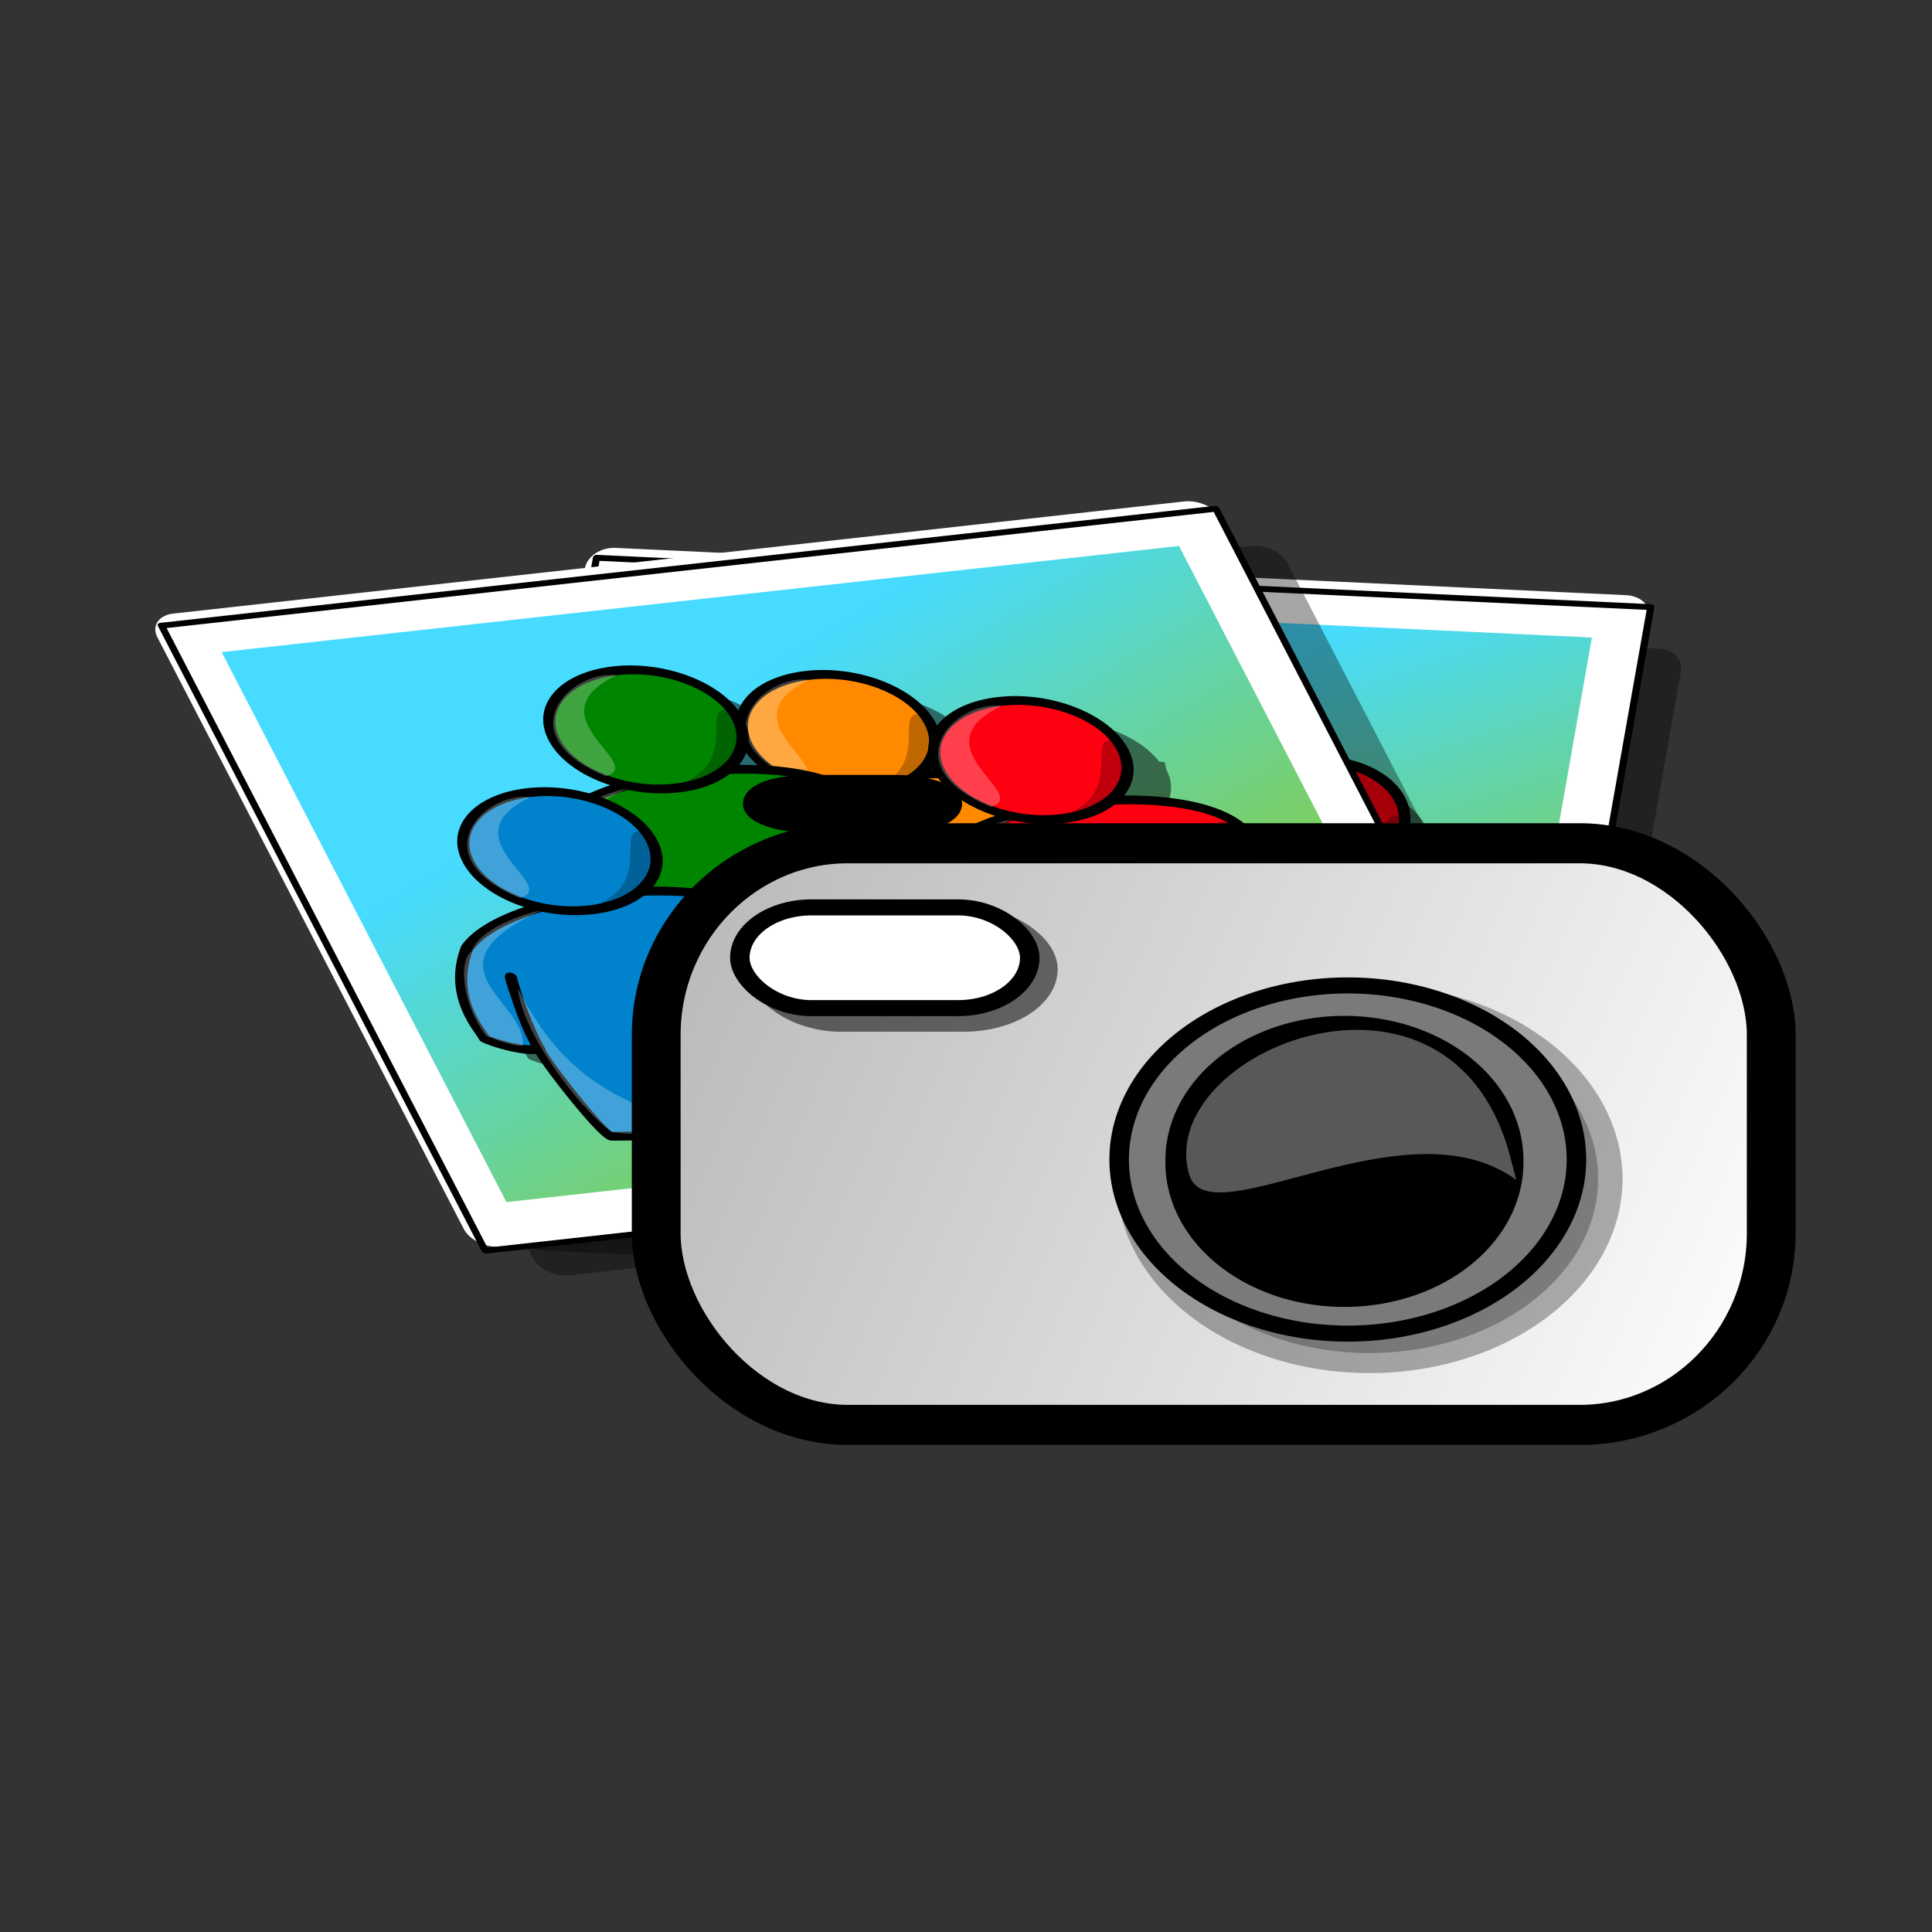 <svg:svg xmlns:dc="http://purl.org/dc/elements/1.1/" xmlns:ns2="http://web.resource.org/cc/" xmlns:rdf="http://www.w3.org/1999/02/22-rdf-syntax-ns#" xmlns:svg="http://www.w3.org/2000/svg" height="652.22" id="svg2" version="1.0" viewBox="-53.254 -167.961 652.22 652.22" width="652.22">
  <svg:rect x="-53.254" y="-167.961" width="652.22" height="652.22" fill="#333333" stroke="none"/>
  <svg:defs id="defs4">
    <svg:linearGradient gradientUnits="userSpaceOnUse" id="linearGradient3755" x1="1204.3" x2="1035.7" y1="823.79" y2="480.93">
      <svg:stop id="stop2902" offset="0" stop-color="#96c813" />
      <svg:stop id="stop2904" offset="1" stop-color="#46dbff" />
    </svg:linearGradient>
    <svg:linearGradient gradientTransform="matrix(1.142 0 0 1.142 -96.09 82.456)" gradientUnits="userSpaceOnUse" id="linearGradient5304" x1="36.153" x2="681.07" y1="410.12" y2="640.44">
      <svg:stop id="stop3761" offset="0" stop-color="#b4b4b4" />
      <svg:stop id="stop3763" offset="1" stop-color="#fff" />
    </svg:linearGradient>
  </svg:defs>
  <svg:g id="layer1" transform="translate(-76.091 -45.535)">
    <svg:g id="g1406">
      <svg:g id="g3638" transform="matrix(.577 .027 -.083 .47 -194.31 -129.1)">
        <svg:rect fill="none" height="435.58" id="rect1316" stroke="#000" stroke-dashoffset="5.4" stroke-linecap="round" stroke-linejoin="round" stroke-opacity=".352" stroke-width="30.375" width="586.28" x="818" y="414.57" />
        <svg:rect fill="url(#linearGradient3755)" height="445.71" id="rect2172" stroke="#fff" stroke-dashoffset="5.4" stroke-linecap="round" stroke-linejoin="round" stroke-width="31.306" width="591.43" x="788.57" y="378.08" />
        <svg:g fill-rule="evenodd" id="g4275" transform="matrix(5.265 0 0 5.265 827.97 360.4)">
          <svg:path d="m39.375 18.125c-5.628 0-10.187 3.772-10.187 8.406 0 3.182 2.235 5.857 5.406 7.281-1.708 0.332-3.293 0.784-4.782 1.344-1.716-1.08-3.768-1.843-6.093-1.844-5.628 0-10.188 3.772-10.188 8.407 0 3.188 2.224 5.891 5.407 7.312-4.208 0.818-8.029 2.242-10.282 4.438-4.744 6.477-2.976 11.578-3.062 12.5 0.426 0.491 3.136 2.379 5.156 2.219-0.053-1.084 0.131-2.228 0.219-3.407 0.068-1.111 0.032-1.68 0.156-2.812 0.286-2.216 0.594-3.938 0.594-3.938-0.116 0.095-0.377 1.968-0.594 3.938-0.113 0.878-0.084 1.84-0.156 2.812-0.079 1.282-0.245 2.821-0.157 3.407-0.019 0.001-0.042-0.002-0.062 0 0.001 0.019-0.001 0.042 0 0.062 0.22 3.67 2.006 12.103 2.781 12.812 6.568 0.97 12.936 0.87 19.657 0.344 1.053-0.082 2.049-0.049 3.124-0.156 0 0 0.238-2.47 0.313-3.188 0.644-2.21 1.171-4.85 0.75-7.312 0.068-0.693 0.056-0.661 0.125-1.375-0.084-1.212-0.219-1.894-0.344-2.937 0.011 0 0.02 0.03 0.032 0.031 0.141 1.335 0.312 2.906 0.312 2.906 2.629-0.461 4.496-0.913 7.125-2.437 0.073-0.078 0.092-0.362 0.156-0.5 1.135-0.05 2.284-0.103 3.438-0.188 0.34 1.239 0.739 2.915 0.969 3.125 5.723 0.845 11.319 0.831 17.093 0.5 0.605 2.931 1.268 5.522 1.688 5.906 6.492 0.959 12.803 0.883 19.437 0.375 0.286-0.001 0.428-0.016 0.719-0.031 0.89-0.073 1.718-0.066 2.625-0.156 0 0 0.241-2.412 0.312-3.094 0.641-2.175 1.137-4.8 0.75-7.281 0.074-0.741 0.082-0.703 0.157-1.469-0.174-2.503-0.5-4.355-0.781-6.063-0.236-1.618-0.468-3.395-0.782-4.343-0.023-0.056 0.36 1.791 0.782 4.343 0.439 3.017 0.781 6.063 0.781 6.063 2.628-0.461 4.465-0.944 7.093-2.469 0.862-0.922 1.308-6.182-2.593-13.344-1.662-3.053-6.718-4.708-12.469-5.156 2.572-1.524 4.375-3.88 4.375-6.687v-0.063c0.068-0.335 0.185-0.777 0.219-1-0.209-0.141-0.357-0.116-0.532-0.187-0.758-4.019-4.814-7.157-9.906-7.157-4.221 0-7.826 2.112-9.375 5.126 0.48-0.974 0.781-2.042 0.781-3.157 0-0.021 0.001-0.041 0-0.062 0.067-0.33 0.185-0.78 0.219-1-0.213-0.145-0.353-0.116-0.531-0.188-0.765-4.013-4.788-7.125-9.875-7.125-5.628 0-10.187 3.741-10.187 8.375 0 1.511 0.588 2.869 1.437 4.094-1.664-0.443-3.475-0.724-5.406-0.875 2.213-1.31 3.7-3.269 4.093-5.594 0.147-0.47 0.173-0.746 0.25-1.125 0-0.01 0.001-0.021 0-0.031 0.071-0.344 0.184-0.804 0.219-1.031-0.213-0.145-0.353-0.116-0.531-0.188-0.76-4.017-4.784-7.156-9.875-7.156zm29.375 15.187c-0.48 0.974-0.781 2.042-0.781 3.157 0 0.212 0.137 0.385 0.156 0.593-0.942-0.156-1.905-0.265-2.906-0.343 1.501-0.895 2.8-1.984 3.531-3.407z" fill-opacity=".5" id="path1082" />
          <svg:path d="m37.739 50.904c0.087-0.922-1.674-6.017 3.07-12.494 7.156-6.974 29.449-7.054 33.347 0.107 3.899 7.162 3.474 12.438 2.613 13.36-2.629 1.524-4.482 1.984-7.111 2.445 0 0-0.648-7.665-1.547-10.382-0.039-0.092 1.113 4.14 1.547 10.384-0.6 6.174-1.2 11.851-1.2 11.851-7.941 0.794-15.194 0.948-22.791-0.173-0.775-0.709-2.565-9.139-2.785-12.809-0.22-4.237 0.986-10.231 0.986-10.231-0.258 0.213-1.2 8.199-0.9 10.175-2.025 0.202-4.798-1.737-5.229-2.233z" fill="#ff8a00" id="path884" stroke="#000" stroke-linejoin="round" stroke-width="1.25" />
          <svg:path d="m66.059 26.664c0 4.635-4.568 8.396-10.196 8.396s-10.196-3.761-10.196-8.396 4.568-8.396 10.196-8.396 10.196 3.761 10.196 8.396z" fill="#ff8a00" id="path885" stroke="#000" stroke-linejoin="round" stroke-width="1.25" />
          <svg:path d="m55.714 18.901c-4.44-1.522-14.899 6.395-6.611 13.5 5.033-1.015-4.637-9.237 6.611-13.5z" fill="#fff" fill-opacity=".25" id="path886" stroke-width="1pt" />
          <svg:path d="m50.583 34.431c-0.493-0.102-7.104 1.116-9.472 4.465-1.973 1.218-3.848 7.004-3.059 11.673 0.987 0.812 2.862 2.131 3.355 1.827 2.763-5.989-6.512-12.18 9.176-17.965z" fill="#fff" fill-opacity=".25" id="path887" stroke-width="1pt" />
          <svg:path d="m43.972 44.58c-1.973 6.192-0.098 17.255 2.073 20.909 2.17 0.71 5.229 1.015 5.92 0.812 0.592-5.177-8.19-4.466-7.993-21.721z" fill="#fff" fill-opacity=".25" id="path888" stroke-width="1pt" />
          <svg:path d="m56.306 34.634c8.387-2.335 6.217-11.571 9.966-9.034-0.296 1.929-1.48 8.729-9.966 9.034z" fill-opacity=".25" id="path889" stroke-width="1pt" />
          <svg:path d="m72.094 53.309s4.539-0.913 4.736-1.827c1.085-3.552-1.875-11.977-3.256-13.398-6.71-2.435 7.301 14.109-1.48 15.225z" fill-opacity=".25" id="path890" stroke-width="1pt" />
          <svg:path d="m63.115 66.301s4.341 0.304 4.835-0.508c0.493-0.812 2.762-7.917 1.381-11.367-4.539-3.857 1.677 11.773-6.216 11.875z" fill-opacity=".24" id="path891" stroke-width="1pt" />
          <svg:path d="m56.54 57.324c0.086-0.922-1.674-6.017 3.07-12.494 7.156-6.974 29.448-7.054 33.347 0.108 3.898 7.161 3.474 12.437 2.613 13.359-2.629 1.524-4.483 1.985-7.111 2.445 0 0-0.648-7.665-1.547-10.382-0.039-0.092 1.113 4.14 1.547 10.385-0.6 6.173-1.2 11.85-1.2 11.85-7.941 0.794-15.194 0.949-22.791-0.173-0.775-0.709-2.565-9.138-2.785-12.808-0.22-4.238 0.986-10.231 0.986-10.231-0.259 0.212-1.2 8.198-0.9 10.174-2.025 0.202-4.798-1.737-5.229-2.233z" fill="#ff0010" id="path828" stroke="#000" stroke-linejoin="round" stroke-width="1.25" />
          <svg:path d="m84.86 33.084c0 4.635-4.568 8.396-10.196 8.396s-10.196-3.761-10.196-8.396 4.568-8.396 10.196-8.396 10.196 3.761 10.196 8.396z" fill="#ff0010" id="path827" stroke="#000" stroke-linejoin="round" stroke-width="1.25" />
          <svg:path d="m74.515 25.322c-4.44-1.523-14.899 6.394-6.611 13.499 5.032-1.015-4.637-9.237 6.611-13.499z" fill="#fff" fill-opacity=".25" id="path830" stroke-width="1pt" />
          <svg:path d="m69.384 40.851c-0.493-0.102-7.104 1.116-9.472 4.466-1.974 1.218-3.848 7.003-3.059 11.672 0.987 0.812 2.862 2.131 3.355 1.827 2.763-5.989-6.512-12.18 9.176-17.965z" fill="#fff" fill-opacity=".25" id="path831" stroke-width="1pt" />
          <svg:path d="m62.773 51c-1.973 6.192-0.098 17.255 2.072 20.909 2.171 0.71 5.23 1.015 5.921 0.812 0.592-5.176-8.19-4.466-7.993-21.721z" fill="#fff" fill-opacity=".25" id="path832" stroke-width="1pt" />
          <svg:path d="m75.107 41.054c8.387-2.335 6.216-11.571 9.966-9.034-0.296 1.929-1.48 8.729-9.966 9.034z" fill-opacity=".25" id="path833" stroke-width="1pt" />
          <svg:path d="m90.895 59.729s4.538-0.913 4.736-1.827c1.085-3.552-1.875-11.976-3.256-13.397-6.71-2.436 7.301 14.108-1.48 15.224z" fill-opacity=".25" id="path834" stroke-width="1pt" />
          <svg:path d="m81.916 72.721s4.341 0.304 4.834-0.508c0.494-0.812 2.763-7.916 1.382-11.367-4.539-3.857 1.677 11.773-6.216 11.875z" fill-opacity=".24" id="path835" stroke-width="1pt" />
          <svg:path d="m17.751 47.396c0.086-0.922-1.674-6.017 3.07-12.494 7.156-6.974 29.448-7.054 33.347 0.107 3.898 7.162 3.474 12.438 2.613 13.359-2.629 1.525-4.483 1.985-7.111 2.446 0 0-0.648-7.666-1.548-10.382-0.038-0.092 1.114 4.14 1.548 10.384-0.6 6.174-1.2 11.851-1.2 11.851-7.942 0.793-15.194 0.948-22.791-0.173-0.775-0.709-2.565-9.139-2.785-12.809-0.22-4.237 0.986-10.231 0.986-10.231-0.259 0.213-1.2 8.199-0.9 10.174-2.025 0.203-4.798-1.736-5.229-2.232z" fill="#008500" id="path875" stroke="#000" stroke-linejoin="round" stroke-width="1.25" />
          <svg:path d="m46.071 23.156c0 4.635-4.568 8.396-10.196 8.396s-10.196-3.761-10.196-8.396 4.568-8.396 10.196-8.396 10.196 3.761 10.196 8.396z" fill="#008500" id="path876" stroke="#000" stroke-linejoin="round" stroke-width="1.25" />
          <svg:path d="m35.726 15.393c-4.44-1.522-14.899 6.395-6.611 13.499 5.032-1.015-4.637-9.236 6.611-13.499z" fill="#fff" fill-opacity=".25" id="path877" stroke-width="1pt" />
          <svg:path d="m30.595 30.922c-0.493-0.101-7.104 1.117-9.472 4.466-1.974 1.218-3.848 7.004-3.059 11.673 0.987 0.811 2.861 2.131 3.355 1.826 2.763-5.988-6.512-12.179 9.176-17.965z" fill="#fff" fill-opacity=".25" id="path878" stroke-width="1pt" />
          <svg:path d="m23.984 41.072c-1.973 6.192-0.098 17.255 2.072 20.909 2.171 0.71 5.23 1.015 5.921 0.812 0.592-5.177-8.19-4.466-7.993-21.721z" fill="#fff" fill-opacity=".25" id="path879" stroke-width="1pt" />
          <svg:path d="m36.318 31.125c8.387-2.334 6.216-11.57 9.966-9.033-0.296 1.929-1.48 8.729-9.966 9.033z" fill-opacity=".25" id="path880" stroke-width="1pt" />
          <svg:path d="m52.105 49.801s4.539-0.914 4.737-1.827c1.085-3.552-1.875-11.977-3.257-13.398-6.709-2.436 7.302 14.108-1.48 15.225z" fill-opacity=".25" id="path881" stroke-width="1pt" />
          <svg:path d="m43.126 62.793s4.342 0.304 4.835-0.508c0.494-0.812 2.763-7.917 1.382-11.368-4.539-3.856 1.677 11.774-6.217 11.876z" fill-opacity=".24" id="path882" stroke-width="1pt" />
          <svg:path d="m2.088 62.589c0.086-0.921-1.675-6.016 3.07-12.494 7.156-6.974 29.448-7.053 33.347 0.108 3.898 7.161 3.474 12.437 2.613 13.359-2.629 1.524-4.483 1.985-7.111 2.445 0 0-0.648-7.665-1.547-10.381-0.039-0.093 1.113 4.139 1.547 10.384-0.6 6.174-1.2 11.851-1.2 11.851-7.941 0.793-15.194 0.948-22.791-0.174-0.775-0.709-2.565-9.138-2.785-12.808-0.22-4.237 0.986-10.231 0.986-10.231-0.258 0.213-1.2 8.199-0.9 10.174-2.025 0.203-4.798-1.736-5.229-2.233z" fill="#0083cc" id="path893" stroke="#000" stroke-linejoin="round" stroke-width="1.25" />
          <svg:path d="m30.408 38.35c0 4.634-4.568 8.396-10.196 8.396s-10.196-3.762-10.196-8.396c0-4.635 4.568-8.397 10.196-8.397s10.196 3.762 10.196 8.397z" fill="#0083cc" id="path894" stroke="#000" stroke-linejoin="round" stroke-width="1.25" />
          <svg:path d="m20.063 30.587c-4.44-1.523-14.899 6.394-6.611 13.499 5.032-1.015-4.637-9.236 6.611-13.499z" fill="#fff" fill-opacity=".25" id="path895" stroke-width="1pt" />
          <svg:path d="m14.932 46.116c-0.493-0.101-7.104 1.117-9.472 4.466-1.973 1.218-3.848 7.003-3.059 11.672 0.987 0.812 2.861 2.132 3.355 1.827 2.763-5.988-6.512-12.18 9.176-17.965z" fill="#fff" fill-opacity=".25" id="path896" stroke-width="1pt" />
          <svg:path d="m8.321 56.266c-1.974 6.191-0.099 17.254 2.072 20.908 2.171 0.711 5.23 1.015 5.921 0.812 0.592-5.176-8.19-4.466-7.993-21.72z" fill="#fff" fill-opacity=".25" id="path897" stroke-width="1pt" />
          <svg:path d="m20.655 46.319c8.387-2.334 6.216-11.571 9.966-9.033-0.296 1.928-1.48 8.729-9.966 9.033z" fill-opacity=".25" id="path898" stroke-width="1pt" />
          <svg:path d="m36.443 64.995s4.538-0.914 4.736-1.827c1.085-3.553-1.875-11.977-3.256-13.398-6.71-2.436 7.301 14.108-1.48 15.225z" fill-opacity=".25" id="path899" stroke-width="1pt" />
          <svg:path d="m27.464 77.986s4.341 0.305 4.834-0.507c0.494-0.812 2.763-7.917 1.382-11.368-4.539-3.857 1.677 11.774-6.216 11.875z" fill-opacity=".24" id="path900" stroke-width="1pt" />
        </svg:g>
        <svg:rect fill="none" height="471.06" id="rect2910" stroke="#000" stroke-dashoffset="5.4" stroke-linecap="round" stroke-linejoin="round" stroke-width="4.199" width="616.83" x="778.56" y="370.11" />
      </svg:g>
      <svg:g id="g3679" transform="matrix(.577 -.064 .232 .448 -457.72 -27.191)">
        <svg:rect fill="none" height="435.58" id="rect3681" stroke="#000" stroke-dashoffset="5.4" stroke-linecap="round" stroke-linejoin="round" stroke-opacity=".352" stroke-width="30.375" width="586.28" x="818" y="414.57" />
        <svg:rect fill="url(#linearGradient3755)" height="445.71" id="rect3683" stroke="#fff" stroke-dashoffset="5.4" stroke-linecap="round" stroke-linejoin="round" stroke-width="31.306" width="591.43" x="788.57" y="378.08" />
        <svg:g fill-rule="evenodd" id="g3685" transform="matrix(5.265 0 0 5.265 827.97 360.4)">
          <svg:path d="m39.375 18.125c-5.628 0-10.187 3.772-10.187 8.406 0 3.182 2.235 5.857 5.406 7.281-1.708 0.332-3.293 0.784-4.782 1.344-1.716-1.08-3.768-1.843-6.093-1.844-5.628 0-10.188 3.772-10.188 8.407 0 3.188 2.224 5.891 5.407 7.312-4.208 0.818-8.029 2.242-10.282 4.438-4.744 6.477-2.976 11.578-3.062 12.5 0.426 0.491 3.136 2.379 5.156 2.219-0.053-1.084 0.131-2.228 0.219-3.407 0.068-1.111 0.032-1.68 0.156-2.812 0.286-2.216 0.594-3.938 0.594-3.938-0.116 0.095-0.377 1.968-0.594 3.938-0.113 0.878-0.084 1.84-0.156 2.812-0.079 1.282-0.245 2.821-0.157 3.407-0.019 0.001-0.042-0.002-0.062 0 0.001 0.019-0.001 0.042 0 0.062 0.22 3.67 2.006 12.103 2.781 12.812 6.568 0.97 12.936 0.87 19.657 0.344 1.053-0.082 2.049-0.049 3.124-0.156 0 0 0.238-2.47 0.313-3.188 0.644-2.21 1.171-4.85 0.75-7.312 0.068-0.693 0.056-0.661 0.125-1.375-0.084-1.212-0.219-1.894-0.344-2.937 0.011 0 0.02 0.03 0.032 0.031 0.141 1.335 0.312 2.906 0.312 2.906 2.629-0.461 4.496-0.913 7.125-2.437 0.073-0.078 0.092-0.362 0.156-0.5 1.135-0.05 2.284-0.103 3.438-0.188 0.34 1.239 0.739 2.915 0.969 3.125 5.723 0.845 11.319 0.831 17.093 0.5 0.605 2.931 1.268 5.522 1.688 5.906 6.492 0.959 12.803 0.883 19.437 0.375 0.286-0.001 0.428-0.016 0.719-0.031 0.89-0.073 1.718-0.066 2.625-0.156 0 0 0.241-2.412 0.312-3.094 0.641-2.175 1.137-4.8 0.75-7.281 0.074-0.741 0.082-0.703 0.157-1.469-0.174-2.503-0.5-4.355-0.781-6.063-0.236-1.618-0.468-3.395-0.782-4.343-0.023-0.056 0.36 1.791 0.782 4.343 0.439 3.017 0.781 6.063 0.781 6.063 2.628-0.461 4.465-0.944 7.093-2.469 0.862-0.922 1.308-6.182-2.593-13.344-1.662-3.053-6.718-4.708-12.469-5.156 2.572-1.524 4.375-3.88 4.375-6.687v-0.063c0.068-0.335 0.185-0.777 0.219-1-0.209-0.141-0.357-0.116-0.532-0.187-0.758-4.019-4.814-7.157-9.906-7.157-4.221 0-7.826 2.112-9.375 5.126 0.48-0.974 0.781-2.042 0.781-3.157 0-0.021 0.001-0.041 0-0.062 0.067-0.33 0.185-0.78 0.219-1-0.213-0.145-0.353-0.116-0.531-0.188-0.765-4.013-4.788-7.125-9.875-7.125-5.628 0-10.187 3.741-10.187 8.375 0 1.511 0.588 2.869 1.437 4.094-1.664-0.443-3.475-0.724-5.406-0.875 2.213-1.31 3.7-3.269 4.093-5.594 0.147-0.47 0.173-0.746 0.25-1.125 0-0.01 0.001-0.021 0-0.031 0.071-0.344 0.184-0.804 0.219-1.031-0.213-0.145-0.353-0.116-0.531-0.188-0.76-4.017-4.784-7.156-9.875-7.156zm29.375 15.187c-0.48 0.974-0.781 2.042-0.781 3.157 0 0.212 0.137 0.385 0.156 0.593-0.942-0.156-1.905-0.265-2.906-0.343 1.501-0.895 2.8-1.984 3.531-3.407z" fill-opacity=".5" id="path3687" />
          <svg:path d="m37.739 50.904c0.087-0.922-1.674-6.017 3.07-12.494 7.156-6.974 29.449-7.054 33.347 0.107 3.899 7.162 3.474 12.438 2.613 13.36-2.629 1.524-4.482 1.984-7.111 2.445 0 0-0.648-7.665-1.547-10.382-0.039-0.092 1.113 4.14 1.547 10.384-0.6 6.174-1.2 11.851-1.2 11.851-7.941 0.794-15.194 0.948-22.791-0.173-0.775-0.709-2.565-9.139-2.785-12.809-0.22-4.237 0.986-10.231 0.986-10.231-0.258 0.213-1.2 8.199-0.9 10.175-2.025 0.202-4.798-1.737-5.229-2.233z" fill="#ff8a00" id="path3689" stroke="#000" stroke-linejoin="round" stroke-width="1.25" />
          <svg:path d="m66.059 26.664c0 4.635-4.568 8.396-10.196 8.396s-10.196-3.761-10.196-8.396 4.568-8.396 10.196-8.396 10.196 3.761 10.196 8.396z" fill="#ff8a00" id="path3691" stroke="#000" stroke-linejoin="round" stroke-width="1.25" />
          <svg:path d="m55.714 18.901c-4.44-1.522-14.899 6.395-6.611 13.5 5.033-1.015-4.637-9.237 6.611-13.5z" fill="#fff" fill-opacity=".25" id="path3693" stroke-width="1pt" />
          <svg:path d="m50.583 34.431c-0.493-0.102-7.104 1.116-9.472 4.465-1.973 1.218-3.848 7.004-3.059 11.673 0.987 0.812 2.862 2.131 3.355 1.827 2.763-5.989-6.512-12.18 9.176-17.965z" fill="#fff" fill-opacity=".25" id="path3695" stroke-width="1pt" />
          <svg:path d="m43.972 44.58c-1.973 6.192-0.098 17.255 2.073 20.909 2.17 0.71 5.229 1.015 5.92 0.812 0.592-5.177-8.19-4.466-7.993-21.721z" fill="#fff" fill-opacity=".25" id="path3697" stroke-width="1pt" />
          <svg:path d="m56.306 34.634c8.387-2.335 6.217-11.571 9.966-9.034-0.296 1.929-1.48 8.729-9.966 9.034z" fill-opacity=".25" id="path3699" stroke-width="1pt" />
          <svg:path d="m72.094 53.309s4.539-0.913 4.736-1.827c1.085-3.552-1.875-11.977-3.256-13.398-6.71-2.435 7.301 14.109-1.48 15.225z" fill-opacity=".25" id="path3701" stroke-width="1pt" />
          <svg:path d="m63.115 66.301s4.341 0.304 4.835-0.508c0.493-0.812 2.762-7.917 1.381-11.367-4.539-3.857 1.677 11.773-6.216 11.875z" fill-opacity=".24" id="path3703" stroke-width="1pt" />
          <svg:path d="m56.54 57.324c0.086-0.922-1.674-6.017 3.07-12.494 7.156-6.974 29.448-7.054 33.347 0.108 3.898 7.161 3.474 12.437 2.613 13.359-2.629 1.524-4.483 1.985-7.111 2.445 0 0-0.648-7.665-1.547-10.382-0.039-0.092 1.113 4.14 1.547 10.385-0.6 6.173-1.2 11.85-1.2 11.85-7.941 0.794-15.194 0.949-22.791-0.173-0.775-0.709-2.565-9.138-2.785-12.808-0.22-4.238 0.986-10.231 0.986-10.231-0.259 0.212-1.2 8.198-0.9 10.174-2.025 0.202-4.798-1.737-5.229-2.233z" fill="#ff0010" id="path3705" stroke="#000" stroke-linejoin="round" stroke-width="1.25" />
          <svg:path d="m84.86 33.084c0 4.635-4.568 8.396-10.196 8.396s-10.196-3.761-10.196-8.396 4.568-8.396 10.196-8.396 10.196 3.761 10.196 8.396z" fill="#ff0010" id="path3707" stroke="#000" stroke-linejoin="round" stroke-width="1.25" />
          <svg:path d="m74.515 25.322c-4.44-1.523-14.899 6.394-6.611 13.499 5.032-1.015-4.637-9.237 6.611-13.499z" fill="#fff" fill-opacity=".25" id="path3709" stroke-width="1pt" />
          <svg:path d="m69.384 40.851c-0.493-0.102-7.104 1.116-9.472 4.466-1.974 1.218-3.848 7.003-3.059 11.672 0.987 0.812 2.862 2.131 3.355 1.827 2.763-5.989-6.512-12.18 9.176-17.965z" fill="#fff" fill-opacity=".25" id="path3711" stroke-width="1pt" />
          <svg:path d="m62.773 51c-1.973 6.192-0.098 17.255 2.072 20.909 2.171 0.71 5.23 1.015 5.921 0.812 0.592-5.176-8.19-4.466-7.993-21.721z" fill="#fff" fill-opacity=".25" id="path3713" stroke-width="1pt" />
          <svg:path d="m75.107 41.054c8.387-2.335 6.216-11.571 9.966-9.034-0.296 1.929-1.48 8.729-9.966 9.034z" fill-opacity=".25" id="path3715" stroke-width="1pt" />
          <svg:path d="m90.895 59.729s4.538-0.913 4.736-1.827c1.085-3.552-1.875-11.976-3.256-13.397-6.71-2.436 7.301 14.108-1.48 15.224z" fill-opacity=".25" id="path3717" stroke-width="1pt" />
          <svg:path d="m81.916 72.721s4.341 0.304 4.834-0.508c0.494-0.812 2.763-7.916 1.382-11.367-4.539-3.857 1.677 11.773-6.216 11.875z" fill-opacity=".24" id="path3719" stroke-width="1pt" />
          <svg:path d="m17.751 47.396c0.086-0.922-1.674-6.017 3.07-12.494 7.156-6.974 29.448-7.054 33.347 0.107 3.898 7.162 3.474 12.438 2.613 13.359-2.629 1.525-4.483 1.985-7.111 2.446 0 0-0.648-7.666-1.548-10.382-0.038-0.092 1.114 4.14 1.548 10.384-0.6 6.174-1.2 11.851-1.2 11.851-7.942 0.793-15.194 0.948-22.791-0.173-0.775-0.709-2.565-9.139-2.785-12.809-0.22-4.237 0.986-10.231 0.986-10.231-0.259 0.213-1.2 8.199-0.9 10.174-2.025 0.203-4.798-1.736-5.229-2.232z" fill="#008500" id="path3721" stroke="#000" stroke-linejoin="round" stroke-width="1.25" />
          <svg:path d="m46.071 23.156c0 4.635-4.568 8.396-10.196 8.396s-10.196-3.761-10.196-8.396 4.568-8.396 10.196-8.396 10.196 3.761 10.196 8.396z" fill="#008500" id="path3723" stroke="#000" stroke-linejoin="round" stroke-width="1.25" />
          <svg:path d="m35.726 15.393c-4.44-1.522-14.899 6.395-6.611 13.499 5.032-1.015-4.637-9.236 6.611-13.499z" fill="#fff" fill-opacity=".25" id="path3725" stroke-width="1pt" />
          <svg:path d="m30.595 30.922c-0.493-0.101-7.104 1.117-9.472 4.466-1.974 1.218-3.848 7.004-3.059 11.673 0.987 0.811 2.861 2.131 3.355 1.826 2.763-5.988-6.512-12.179 9.176-17.965z" fill="#fff" fill-opacity=".25" id="path3727" stroke-width="1pt" />
          <svg:path d="m23.984 41.072c-1.973 6.192-0.098 17.255 2.072 20.909 2.171 0.71 5.23 1.015 5.921 0.812 0.592-5.177-8.19-4.466-7.993-21.721z" fill="#fff" fill-opacity=".25" id="path3729" stroke-width="1pt" />
          <svg:path d="m36.318 31.125c8.387-2.334 6.216-11.57 9.966-9.033-0.296 1.929-1.48 8.729-9.966 9.033z" fill-opacity=".25" id="path3731" stroke-width="1pt" />
          <svg:path d="m52.105 49.801s4.539-0.914 4.737-1.827c1.085-3.552-1.875-11.977-3.257-13.398-6.709-2.436 7.302 14.108-1.48 15.225z" fill-opacity=".25" id="path3733" stroke-width="1pt" />
          <svg:path d="m43.126 62.793s4.342 0.304 4.835-0.508c0.494-0.812 2.763-7.917 1.382-11.368-4.539-3.856 1.677 11.774-6.217 11.876z" fill-opacity=".24" id="path3735" stroke-width="1pt" />
          <svg:path d="m2.088 62.589c0.086-0.921-1.675-6.016 3.07-12.494 7.156-6.974 29.448-7.053 33.347 0.108 3.898 7.161 3.474 12.437 2.613 13.359-2.629 1.524-4.483 1.985-7.111 2.445 0 0-0.648-7.665-1.547-10.381-0.039-0.093 1.113 4.139 1.547 10.384-0.6 6.174-1.2 11.851-1.2 11.851-7.941 0.793-15.194 0.948-22.791-0.174-0.775-0.709-2.565-9.138-2.785-12.808-0.22-4.237 0.986-10.231 0.986-10.231-0.258 0.213-1.2 8.199-0.9 10.174-2.025 0.203-4.798-1.736-5.229-2.233z" fill="#0083cc" id="path3737" stroke="#000" stroke-linejoin="round" stroke-width="1.25" />
          <svg:path d="m30.408 38.35c0 4.634-4.568 8.396-10.196 8.396s-10.196-3.762-10.196-8.396c0-4.635 4.568-8.397 10.196-8.397s10.196 3.762 10.196 8.397z" fill="#0083cc" id="path3739" stroke="#000" stroke-linejoin="round" stroke-width="1.25" />
          <svg:path d="m20.063 30.587c-4.44-1.523-14.899 6.394-6.611 13.499 5.032-1.015-4.637-9.236 6.611-13.499z" fill="#fff" fill-opacity=".25" id="path3741" stroke-width="1pt" />
          <svg:path d="m14.932 46.116c-0.493-0.101-7.104 1.117-9.472 4.466-1.973 1.218-3.848 7.003-3.059 11.672 0.987 0.812 2.861 2.132 3.355 1.827 2.763-5.988-6.512-12.18 9.176-17.965z" fill="#fff" fill-opacity=".25" id="path3743" stroke-width="1pt" />
          <svg:path d="m8.321 56.266c-1.974 6.191-0.099 17.254 2.072 20.908 2.171 0.711 5.23 1.015 5.921 0.812 0.592-5.176-8.19-4.466-7.993-21.72z" fill="#fff" fill-opacity=".25" id="path3745" stroke-width="1pt" />
          <svg:path d="m20.655 46.319c8.387-2.334 6.216-11.571 9.966-9.033-0.296 1.928-1.48 8.729-9.966 9.033z" fill-opacity=".25" id="path3747" stroke-width="1pt" />
          <svg:path d="m36.443 64.995s4.538-0.914 4.736-1.827c1.085-3.553-1.875-11.977-3.256-13.398-6.71-2.436 7.301 14.108-1.48 15.225z" fill-opacity=".25" id="path3749" stroke-width="1pt" />
          <svg:path d="m27.464 77.986s4.341 0.305 4.834-0.507c0.494-0.812 2.763-7.917 1.382-11.368-4.539-3.857 1.677 11.774-6.216 11.875z" fill-opacity=".24" id="path3751" stroke-width="1pt" />
        </svg:g>
        <svg:rect fill="none" height="471.06" id="rect3753" stroke="#000" stroke-dashoffset="5.4" stroke-linecap="round" stroke-linejoin="round" stroke-width="4.199" width="616.83" x="778.56" y="370.11" />
      </svg:g>
      <svg:g id="g5290" transform="matrix(.577 0 0 .474 235.82 -44.323)">
        <svg:rect fill="url(#linearGradient5304)" height="414.26" id="rect1306" rx="112.07" ry="136.53" stroke="#000" stroke-dashoffset="5.4" stroke-linecap="round" stroke-linejoin="round" stroke-width="28.548" width="652.37" x="14.814" y="435.8" />
        <svg:path d="m568.57 506.65a117.14 108.57 0 1 1 -234.28 0 117.14 108.57 0 1 1 234.28 0z" fill="#3a3a3a" fill-opacity=".347" id="path3774" stroke="#000" stroke-dashoffset="5.4" stroke-linecap="round" stroke-linejoin="round" stroke-opacity=".306" stroke-width="25.006" transform="matrix(1.142 0 0 1.142 -83.404 96.295)" />
        <svg:path d="m568.57 506.65a117.14 108.57 0 1 1 -234.28 0 117.14 108.57 0 1 1 234.28 0z" fill="#7a7a7a" id="path1308" stroke="#000" stroke-dashoffset="5.4" stroke-linecap="round" stroke-linejoin="round" stroke-width="10" transform="matrix(1.142 0 0 1.142 -96.09 82.456)" />
        <svg:path d="m537.14 516.65a67.143 61.429 0 1 1 -134.28 0 67.143 61.429 0 1 1 134.28 0z" id="path1310" stroke="#000" stroke-dashoffset="5.4" stroke-linecap="round" stroke-linejoin="round" stroke-width="25.006" transform="matrix(1.315 0 0 1.391 -200.59 -56.275)" />
        <svg:rect fill="none" height="20.45" id="rect1312" rx="28.017" ry="34.131" stroke="#000" stroke-dashoffset="5.4" stroke-linecap="round" stroke-linejoin="round" stroke-width="20.635" width="107.64" x="75.864" y="397.46" />
        <svg:rect fill="none" height="63.511" id="rect3767" rx="42.025" ry="51.197" stroke="#000" stroke-dashoffset="5.4" stroke-linecap="round" stroke-linejoin="round" stroke-opacity=".534" stroke-width="25.74" width="155.8" x="81.031" y="493.67" />
        <svg:rect fill="#fff" height="71.761" id="rect1314" rx="42.025" ry="51.197" stroke="#000" stroke-dashoffset="5.4" stroke-linecap="round" stroke-linejoin="round" stroke-width="11.417" width="169.62" x="63.742" y="481.47" />
        <svg:path d="m514.55 659.41l3.46 16.14c-64.82-57.66-180.37 43.07-191.44-4.03-20.56-87.58 153.4-173.51 187.98-12.11z" fill="#fff" fill-opacity=".347" id="rect3771" />
      </svg:g>
    </svg:g>
  </svg:g>
</svg:svg>